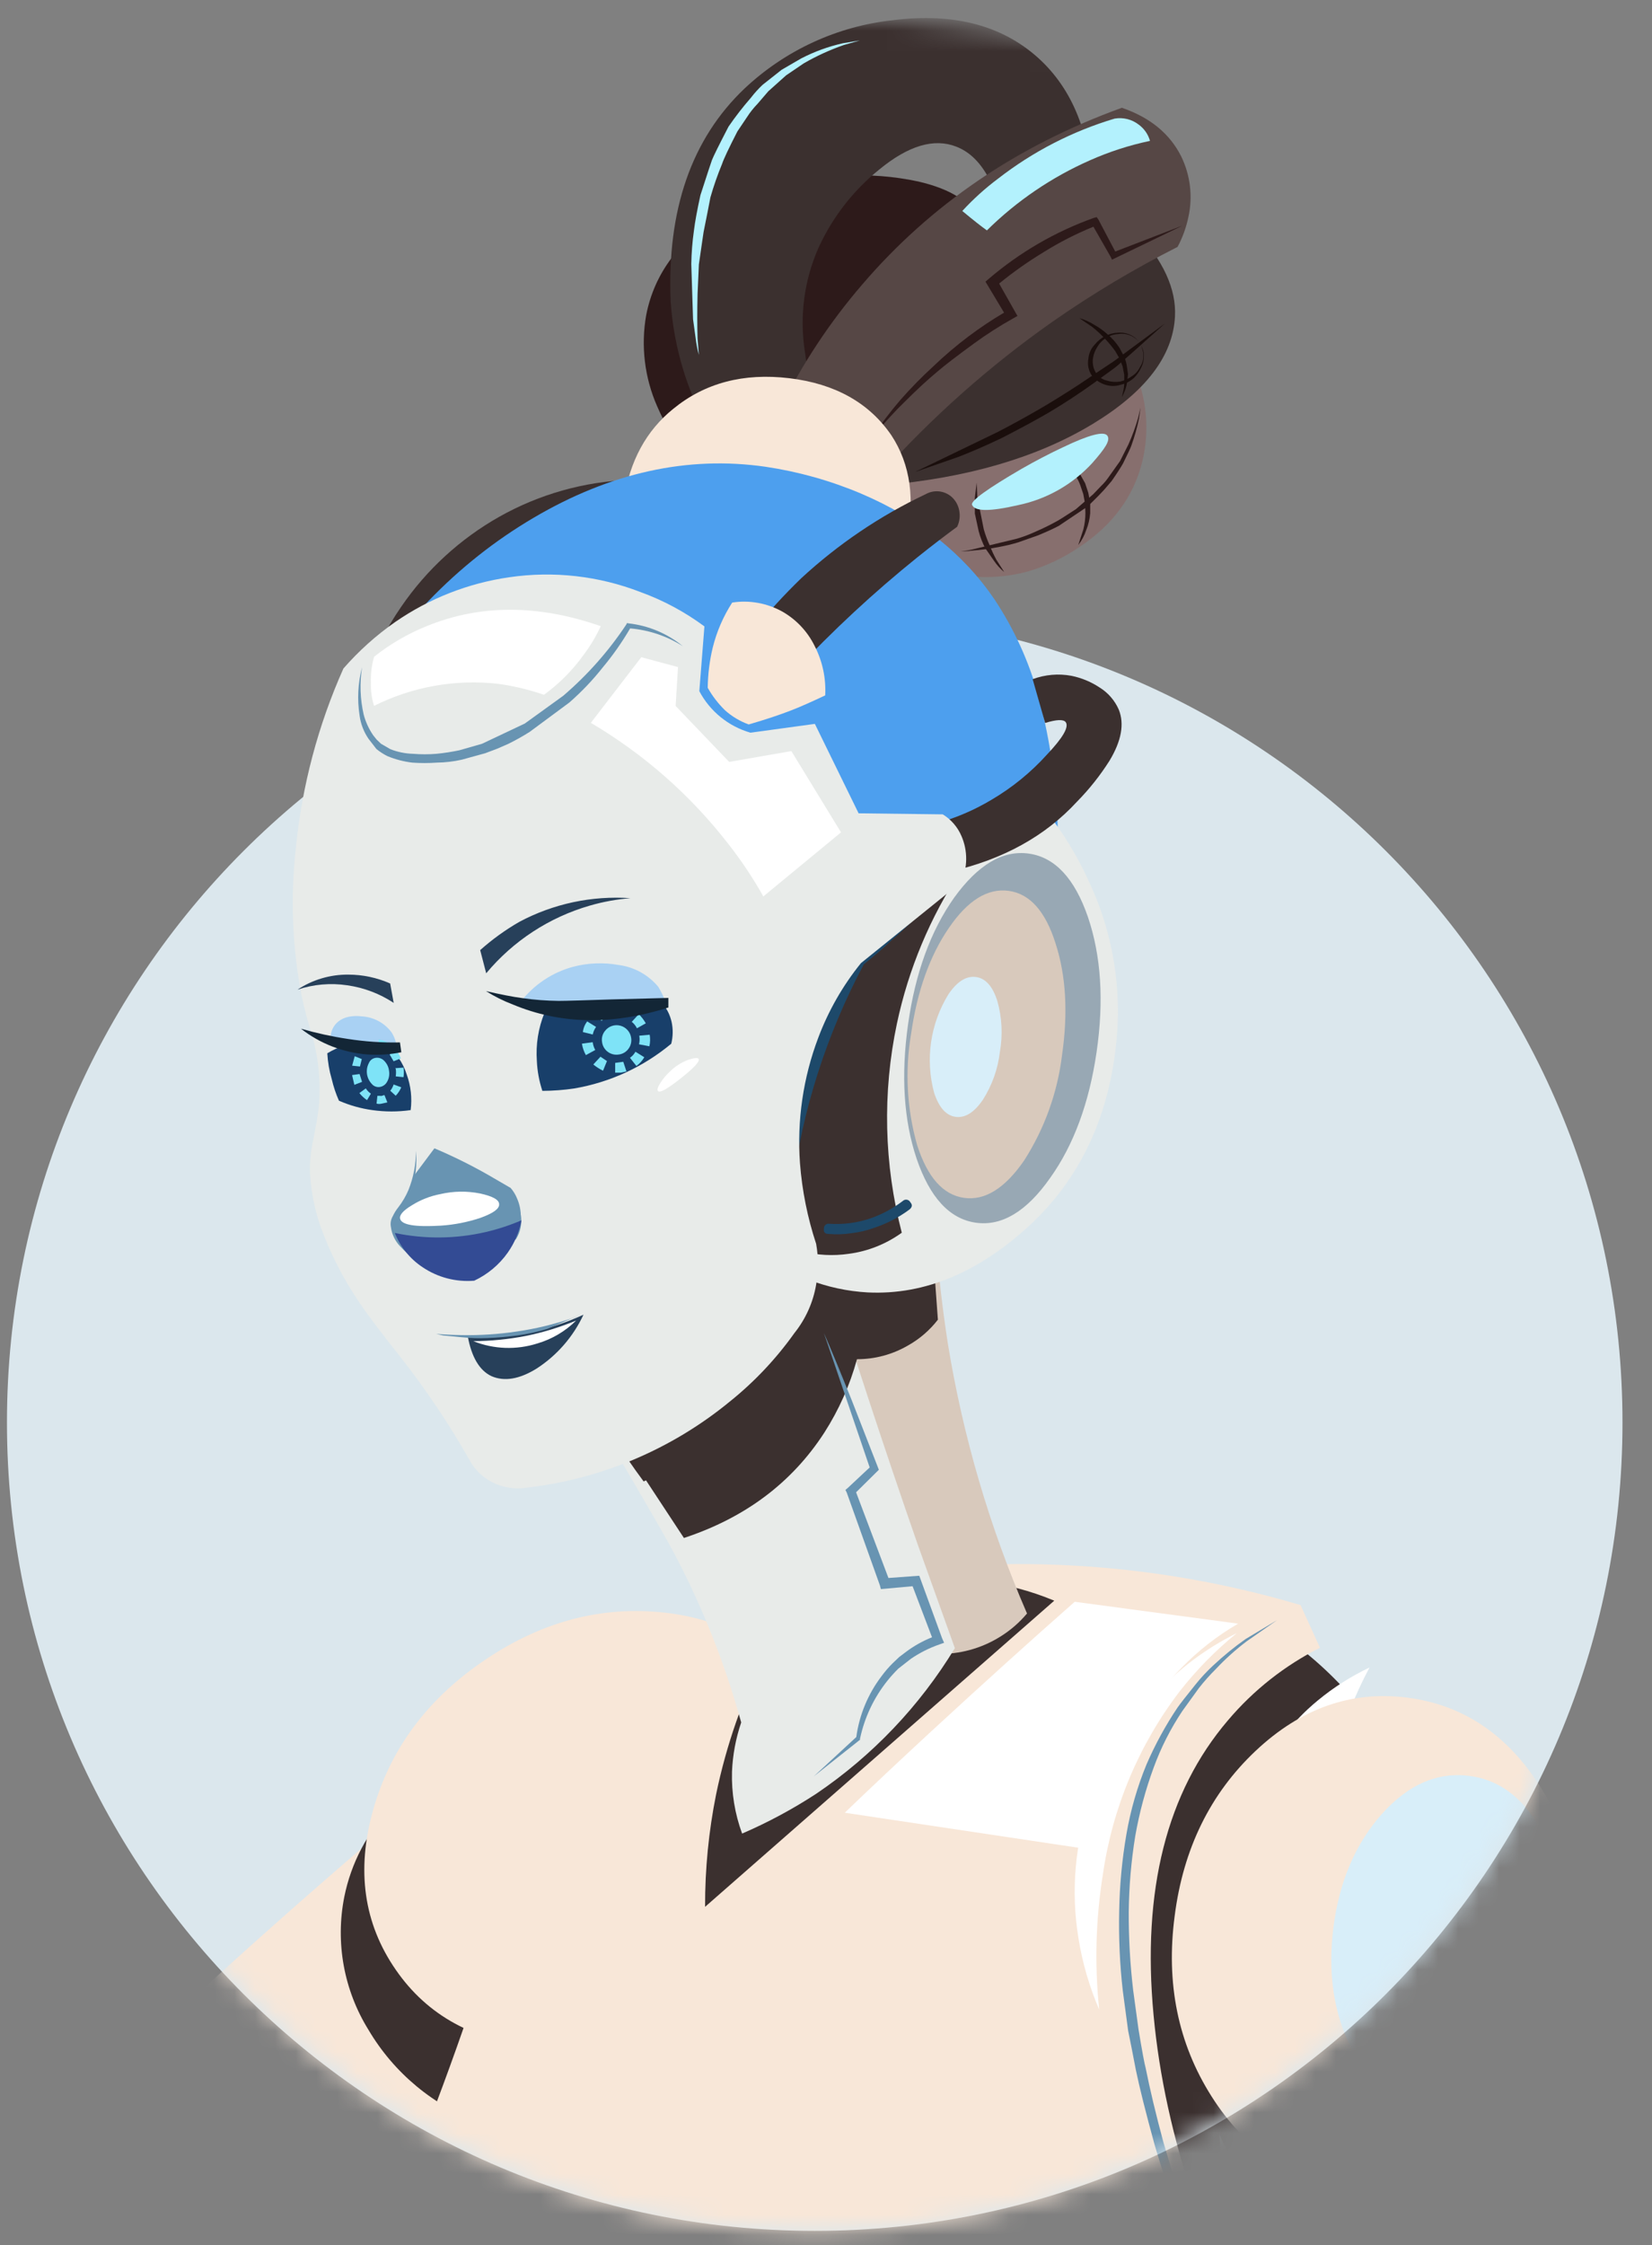 <svg width="81" height="110" viewBox="0 0 81 110" fill="none" xmlns="http://www.w3.org/2000/svg">
<rect x="0" y="0" width="81" height="110" fill="#808080" stroke="none"/>
<path d="M39.947 30.094C18.073 30.094 0.341 47.827 0.341 69.7C0.341 91.574 18.073 109.306 39.947 109.306C61.821 109.306 79.553 91.574 79.553 69.7C79.553 47.827 61.821 30.094 39.947 30.094Z" fill="#DBE7ED"/>
<mask id="mask0_1_6309" style="mask-type:alpha" maskUnits="userSpaceOnUse" x="0" y="0" width="81" height="110">
<path d="M39.947 0.881C-0.474 1.792 0.341 46.546 0.341 68.875C0.341 91.205 18.073 109.306 39.947 109.306C61.821 109.306 79.553 91.205 79.553 68.875C79.553 46.546 88.652 1.245 39.947 0.881Z" fill="white"/>
</mask>
<g mask="url(#mask0_1_6309)">
<path d="M27.767 99.935C26.286 101.627 24.867 103.183 23.509 104.603C16.277 112.17 8.217 118.901 -0.518 124.669C-1.828 123.71 -3.02 122.597 -4.066 121.356C-5.705 119.466 -6.994 117.3 -7.874 114.958C-4.185 111.053 -0.39 107.227 3.509 103.483C8.544 98.646 13.728 93.962 19.059 89.43L27.767 99.935Z" fill="url(#paint0_linear_1_6309)"/>
<path d="M23.597 85.771L29.627 97.555L23.597 104.035C21.278 103.199 19.323 101.581 18.069 99.459C16.86 97.514 16.435 95.183 16.882 92.937C17.215 91.283 18.016 89.76 19.189 88.548C20.399 87.263 21.916 86.308 23.597 85.771Z" fill="#3B302F"/>
<path d="M39.224 82.769C40.802 85.037 41.178 87.641 40.35 90.579C39.523 93.518 37.736 95.937 34.99 97.837C32.256 99.741 29.363 100.558 26.311 100.287C23.258 100.016 20.957 98.759 19.408 96.517C17.834 94.247 17.463 91.636 18.294 88.685C19.125 85.733 20.903 83.317 23.626 81.436C26.376 79.532 29.268 78.716 32.302 78.986C35.336 79.257 37.643 80.518 39.224 82.769Z" fill="url(#paint1_linear_1_6309)"/>
<path d="M38.354 85.984C40.239 86.407 41.472 87.351 42.054 88.815C42.636 90.279 42.385 91.808 41.299 93.404C40.227 95.018 38.631 96.249 36.514 97.097C34.396 97.946 32.392 98.144 30.503 97.691C28.599 97.251 27.361 96.314 26.79 94.879C26.219 93.445 26.475 91.909 27.558 90.272C28.631 88.655 30.217 87.43 32.318 86.597C34.419 85.763 36.431 85.559 38.354 85.984Z" fill="#3B302F"/>
<path d="M63.098 80.272C64.422 81.216 65.615 82.333 66.646 83.591C71.897 90.11 72.31 100.181 67.883 113.806C65.479 121.205 62.245 128.308 58.242 134.98C56.221 136.463 53.87 137.435 51.391 137.814C49.061 138.176 46.68 138.035 44.409 137.398C43.005 130.94 42.494 124.319 42.889 117.722C43.606 105.944 47.253 96.19 53.828 88.459C56.52 85.31 59.64 82.553 63.098 80.272Z" fill="#3B302F"/>
<path d="M18.742 129.845C18.337 131.339 18.135 132.88 18.142 134.427C18.102 136.828 18.764 139.189 20.046 141.219C20.576 142.002 21.195 142.72 21.893 143.358C22.243 142.435 22.794 141.601 23.505 140.918C24.718 139.754 26.376 139.158 28.481 139.131C29.718 139.143 30.949 139.292 32.153 139.575C34.06 140.075 35.823 141.015 37.3 142.32C39.555 142.665 41.841 142.765 44.117 142.619C47.503 142.419 50.833 141.669 53.977 140.397C54.375 134.681 55.965 129.111 58.645 124.047C59.87 121.761 61.328 119.609 62.996 117.624C59.26 111.014 57.115 104.714 56.56 98.722C55.989 92.617 57.206 87.805 60.21 84.289C61.459 82.814 62.993 81.605 64.72 80.735L63.768 78.644C59.643 77.418 55.375 76.747 51.073 76.647C44.422 76.476 38.443 77.843 33.137 80.748C31.215 81.759 29.407 82.972 27.742 84.365L22.724 99.376C20.998 104.331 19.02 109.195 16.8 113.949C14.739 118.404 15.61 121.544 19.411 123.368L18.742 129.845Z" fill="url(#paint2_linear_1_6309)"/>
<path d="M48.065 77.476C49.313 77.623 50.533 77.944 51.692 78.428L34.571 93.429C34.566 91.575 34.748 89.725 35.114 87.907C35.613 85.503 36.426 83.175 37.532 80.982C38.67 80.043 39.931 79.264 41.28 78.666C43.395 77.669 45.737 77.258 48.065 77.476Z" fill="#3B302F"/>
<path d="M62.609 79.386L61.127 80.418C60.587 80.826 60.083 81.28 59.62 81.772C59.322 82.067 59.044 82.38 58.785 82.709C58.613 82.95 58.344 83.323 57.976 83.829C57.397 84.694 56.924 85.625 56.567 86.603C56.165 87.695 55.862 88.82 55.662 89.967C55.463 91.191 55.358 92.429 55.344 93.67C55.338 94.955 55.411 96.24 55.561 97.516L55.821 99.421C55.995 100.477 56.112 101.109 56.173 101.325C56.385 102.383 56.674 103.595 57.043 104.961C57.563 106.722 57.911 107.841 58.087 108.319C58.356 109.176 58.721 110.16 59.144 111.277C59.852 113.136 60.456 114.588 60.955 115.631C61.23 116.266 61.472 116.773 61.679 117.154L60.845 115.672C60.119 114.235 59.463 112.805 58.877 111.382C58 109.331 57.244 107.231 56.614 105.092C56.178 103.507 55.87 102.281 55.691 101.413C55.532 100.573 55.405 99.941 55.316 99.509L55.053 97.548C54.906 96.255 54.847 94.953 54.875 93.651C54.896 92.384 55.015 91.12 55.23 89.871C55.432 88.697 55.763 87.548 56.217 86.447C56.64 85.473 57.149 84.539 57.741 83.658C57.874 83.469 58.161 83.102 58.601 82.556C58.87 82.217 59.165 81.899 59.483 81.604C59.982 81.137 60.512 80.704 61.07 80.31L62.609 79.386Z" fill="#6894B2"/>
<path d="M52.695 78.482L60.708 79.554C59.678 80.152 58.735 80.889 57.906 81.744C55.579 84.109 54.222 87.087 53.835 90.677L41.42 88.818C42.651 87.633 44.082 86.288 45.711 84.784C48.199 82.491 50.527 80.39 52.695 78.482Z" fill="white"/>
<path d="M60.645 80.018C59.604 80.86 58.663 81.819 57.839 82.874C55.839 85.493 54.543 88.58 54.076 91.842C53.725 94.031 53.664 96.257 53.895 98.462C53.412 97.345 53.071 96.173 52.879 94.971C52.109 90.299 53.765 85.555 57.274 82.376C58.269 81.421 59.407 80.625 60.645 80.018Z" fill="white"/>
<path d="M64.612 83.318C65.388 82.676 66.241 82.134 67.15 81.703C65.662 84.48 64.866 87.577 64.831 90.728C64.654 90.949 64.439 91.137 64.196 91.284C63.781 91.554 63.308 91.724 62.816 91.779C62.113 91.884 61.396 91.74 60.788 91.373C60.778 89.969 61.061 88.579 61.619 87.291C62.286 85.747 63.312 84.385 64.612 83.318Z" fill="white"/>
<path d="M73.256 101.918C73.679 103.809 74.088 105.878 74.481 108.125C76.24 118.442 76.855 128.921 76.316 139.372C74.769 139.851 73.171 140.144 71.555 140.245C69.057 140.431 66.545 140.18 64.133 139.502C63.246 134.57 62.427 129.238 61.676 123.504C60.805 116.734 60.131 109.784 59.655 102.654L73.256 101.918Z" fill="url(#paint3_linear_1_6309)"/>
<path d="M59.766 96.974L72.85 99.129L74.437 107.814C72.19 109.29 69.486 109.907 66.82 109.554C64.225 109.209 62.203 108.105 60.756 106.243C59.533 104.638 58.982 102.65 59.103 100.281C59.159 99.151 59.382 98.037 59.766 96.974Z" fill="#3B302F"/>
<path d="M68.998 83.178C71.735 83.528 73.917 84.994 75.545 87.577C77.171 90.16 77.781 93.1 77.373 96.396C76.949 99.703 75.621 102.403 73.386 104.495C71.153 106.587 68.672 107.459 65.945 107.11C63.222 106.763 61.041 105.297 59.401 102.712C57.761 100.126 57.159 97.18 57.596 93.873C58.018 90.579 59.34 87.886 61.559 85.793C63.778 83.701 66.258 82.829 68.998 83.178Z" fill="url(#paint4_linear_1_6309)"/>
<path d="M67.753 88.881C69.048 87.438 70.474 86.815 72.028 87.012C73.584 87.209 74.798 88.169 75.672 89.894C76.556 91.633 76.856 93.626 76.573 95.873C76.289 98.119 75.498 99.973 74.199 101.433C72.904 102.875 71.488 103.5 69.95 103.305C68.412 103.11 67.189 102.146 66.281 100.411C65.393 98.667 65.092 96.674 65.38 94.432C65.667 92.189 66.459 90.339 67.753 88.881Z" fill="url(#paint5_linear_1_6309)"/>
<path d="M67.039 91.912C67.674 91.178 68.364 90.861 69.109 90.96C69.861 91.058 70.448 91.538 70.87 92.407C71.687 94.322 71.406 96.528 70.133 98.177C69.499 98.909 68.809 99.226 68.065 99.128C67.32 99.031 66.734 98.549 66.306 97.681C65.453 95.772 65.737 93.546 67.042 91.912H67.039Z" fill="url(#paint6_linear_1_6309)"/>
<path d="M72.819 117.719L72.86 117.931C73.188 120.299 73.399 122.043 73.494 123.165C73.706 125.109 73.852 126.859 73.932 128.414L74.085 131.051C74.114 131.641 74.133 132.518 74.142 133.682V138.943L73.824 133.694C73.805 132.841 73.764 131.965 73.697 131.06L73.479 128.449C73.335 126.566 73.172 124.822 72.99 123.219L72.403 118.22L69.832 118.512L68.211 107.681L70.235 118.011L72.819 117.719Z" fill="#6894B2"/>
<path d="M45.935 61.176C46.029 62.541 46.205 64.075 46.466 65.778C47.206 70.349 48.513 74.809 50.356 79.056C49.979 79.505 49.532 79.891 49.033 80.198C48.111 80.772 47.041 81.063 45.955 81.036C45.001 77.926 43.534 73.234 41.556 66.959L39.897 61.83L45.935 61.176Z" fill="url(#paint7_linear_1_6309)"/>
<path d="M30.636 60.678C28.831 61.405 27.233 62.563 25.98 64.052C30.028 70.822 32.392 74.852 33.074 76.143C34.456 78.768 35.551 81.534 36.342 84.394C36.077 85.173 35.925 85.987 35.891 86.809C35.862 87.841 36.03 88.87 36.387 89.84C37.65 89.295 38.864 88.643 40.017 87.891C42.771 86.029 45.091 83.595 46.818 80.754L44.99 75.657C43.378 71.024 41.811 66.264 40.29 61.377C38.896 61.757 37.386 61.567 35.761 60.805C34.149 60.033 32.284 59.987 30.636 60.678Z" fill="url(#paint8_linear_1_6309)"/>
<path d="M36.891 60.627C37.655 60.1 38.539 59.773 39.462 59.675C41.226 59.422 43.302 59.72 45.688 60.57L45.986 64.661C45.585 65.18 45.083 65.611 44.511 65.93C43.754 66.368 42.894 66.599 42.019 66.597C41.671 67.871 41.13 69.084 40.417 70.196C38.828 72.648 36.533 74.368 33.534 75.356L26.2 64.213L27.443 64.042C31.779 64.943 34.212 64.838 34.743 63.725C35.517 62.123 36.233 61.091 36.891 60.627Z" fill="#3B302F"/>
<path d="M40.398 65.315C40.716 66.038 41.169 67.134 41.76 68.603L43.092 72.014L41.975 73.118L43.562 77.317L45.073 77.206L46.193 80.272L46.291 80.491L46.069 80.57C45.57 80.742 45.096 80.98 44.66 81.278L44.044 81.76C43.857 81.945 43.679 82.141 43.514 82.347C42.847 83.18 42.384 84.158 42.166 85.203V85.251L42.121 85.279L39.9 87.037L41.985 85.111C42.133 84.025 42.561 82.997 43.225 82.125C43.391 81.9 43.573 81.687 43.772 81.49L44.089 81.189L44.428 80.932C44.819 80.641 45.246 80.402 45.698 80.221L44.746 77.72L43.191 77.86L43.143 77.679L41.518 73.134L41.452 73.001L41.556 72.915L42.642 71.9L40.398 65.315Z" fill="#6894B2"/>
<path d="M25.495 61.669C23.61 57.31 26.795 56.213 35.05 58.377L40.918 62.674C40.495 63.82 39.95 64.916 39.294 65.946C37.409 68.859 34.722 71.165 31.557 72.585C29.403 69.678 27.382 66.039 25.495 61.669Z" fill="#3B302F"/>
<path d="M32.22 19.905C31.604 18.503 31.417 16.951 31.683 15.443C32.089 13.355 33.372 11.671 35.53 10.391C37.3 9.326 39.306 8.715 41.369 8.614C42.595 8.541 43.824 8.635 45.025 8.893C46.639 9.267 47.626 9.902 47.986 10.797C48.47 12.079 47.779 13.739 45.913 15.776C44.185 17.647 42.145 19.203 39.884 20.375C37.937 21.37 35.838 22.036 33.673 22.346C33.086 21.598 32.597 20.778 32.22 19.905Z" fill="#2D1A1A"/>
<path d="M52.904 26.817C52.133 27.341 51.283 27.741 50.388 28.004C48.959 28.388 47.451 28.365 46.034 27.937C44.581 27.515 43.266 26.713 42.226 25.614L42.181 21.489L55.558 17.982C56.23 19.439 56.387 21.082 56.002 22.641C55.575 24.346 54.542 25.738 52.904 26.817Z" fill="#876F6E"/>
<path d="M43.334 23.773L41.581 20.917L55.681 11.302C57.036 12.761 57.679 14.161 57.611 15.5C57.516 17.44 56.173 19.196 53.584 20.768C50.865 22.414 47.449 23.416 43.334 23.773Z" fill="#3B302F"/>
<path d="M49.23 11.162C49.141 10.492 48.965 9.837 48.706 9.214C48.264 8.156 47.656 7.479 46.882 7.183C45.794 6.759 44.537 7.134 43.111 8.306C41.835 9.334 40.816 10.646 40.135 12.136C39.429 13.729 39.195 15.492 39.462 17.214C39.583 18.228 39.851 19.219 40.258 20.156L34.425 20.432C33.541 18.666 33.016 16.741 32.883 14.77C32.699 10.289 33.903 6.815 36.494 4.349C38.495 2.461 41.059 1.281 43.794 0.988C46.84 0.607 49.263 1.272 51.061 2.984C52.718 4.577 53.55 6.851 53.558 9.807L49.23 11.162Z" fill="#3B302F"/>
<path d="M38.265 20C39.342 17.817 40.691 15.779 42.28 13.936C45.631 10.024 49.873 7.139 55.006 5.281C56.385 5.753 57.354 6.546 57.913 7.658C58.366 8.582 58.491 9.634 58.268 10.638C58.162 11.148 57.983 11.639 57.738 12.098C55.605 13.177 53.551 14.405 51.591 15.773C48.518 17.933 45.698 20.434 43.188 23.228L38.265 20Z" fill="#564745"/>
<path d="M45.761 17.95C46.313 17.421 46.896 16.926 47.507 16.468C48.059 16.053 48.635 15.67 49.23 15.319L48.319 13.799L48.487 13.656C50.001 12.363 51.738 11.355 53.612 10.683L53.771 10.638L53.86 10.765L54.682 12.324L57.982 11.054L54.523 12.723L54.46 12.59L53.612 11.108C52.766 11.452 51.95 11.868 51.175 12.352C50.411 12.814 49.68 13.329 48.989 13.894L49.887 15.481L49.668 15.605C49.01 15.973 48.374 16.38 47.764 16.824C46.896 17.458 46.3 17.915 45.977 18.195C45.501 18.588 44.942 19.102 44.308 19.737C43.963 20.065 43.452 20.619 42.775 21.4C43.197 20.771 43.656 20.168 44.149 19.594C44.656 19.017 45.194 18.468 45.761 17.95Z" fill="#2D1A1A"/>
<path d="M30.588 24.491C30.878 22.587 31.685 21.101 33.01 20.032C34.561 18.763 36.458 18.262 38.7 18.531C40.943 18.8 42.611 19.732 43.705 21.327C44.651 22.766 44.888 24.517 44.419 26.582L30.588 24.491Z" fill="url(#paint9_linear_1_6309)"/>
<path d="M24.476 25.322C26.435 24.218 28.63 23.598 30.877 23.513L18.862 33.596L17.872 33.215C18.323 31.98 18.929 30.807 19.675 29.724C20.919 27.91 22.561 26.404 24.476 25.322Z" fill="#3B302F"/>
<path d="M16.892 34.992C19.297 30.801 22.384 27.595 26.152 25.376C29.92 23.157 33.712 22.321 37.529 22.869C39.141 23.108 40.716 23.549 42.216 24.183C45.055 25.393 47.239 27.124 48.766 29.375C49.721 30.815 50.443 32.397 50.906 34.062C51.219 35.226 51.458 36.409 51.619 37.604C51.884 39.463 51.935 41.346 51.772 43.218C48.203 43.943 44.554 44.202 40.918 43.989C32.313 43.481 24.305 40.482 16.892 34.992Z" fill="#4D9FEE"/>
<path d="M51.188 39.612C52.08 40.718 52.827 41.934 53.41 43.23C54.462 45.481 54.935 47.96 54.787 50.441C54.524 54.346 53.139 57.501 50.629 59.904C48.061 62.32 45.368 63.46 42.55 63.325C41.545 63.27 40.557 63.056 39.62 62.69C38.978 61.349 38.517 59.927 38.249 58.463C37.74 55.959 37.839 53.368 38.538 50.91C39.596 47.216 41.554 44.344 44.413 42.294C46.413 40.851 48.742 39.929 51.188 39.612Z" fill="url(#paint10_linear_1_6309)"/>
<path d="M46.779 43.989C47.954 42.362 49.179 41.64 50.455 41.825C51.73 42.008 52.693 43.044 53.343 44.931C53.99 46.836 54.132 49.039 53.768 51.542C53.404 54.044 52.643 56.104 51.486 57.721C50.331 59.364 49.114 60.093 47.836 59.907C46.559 59.721 45.595 58.678 44.945 56.778C44.311 54.893 44.17 52.697 44.523 50.19C44.877 47.683 45.629 45.616 46.779 43.989Z" fill="#98A8B4"/>
<path d="M46.513 45.483C47.44 44.119 48.422 43.508 49.458 43.649C50.495 43.791 51.261 44.65 51.756 46.226C52.268 47.8 52.373 49.625 52.073 51.7C51.849 53.538 51.214 55.302 50.214 56.861C49.274 58.225 48.292 58.836 47.269 58.692C46.244 58.548 45.479 57.689 44.971 56.115C44.463 54.334 44.362 52.462 44.675 50.637C44.972 48.562 45.584 46.844 46.513 45.483Z" fill="url(#paint11_linear_1_6309)"/>
<path d="M50.632 33.278C51.24 33.051 51.898 32.994 52.537 33.113C53.024 33.213 53.488 33.404 53.904 33.678C54.326 33.936 54.658 34.317 54.856 34.77C55.138 35.468 54.986 36.303 54.4 37.274C53.943 37.995 53.411 38.665 52.813 39.273C51.257 40.965 49.189 42.108 46.608 42.7L45.974 40.324C46.901 40.064 47.789 39.682 48.614 39.187C49.631 38.59 50.55 37.841 51.34 36.966C52.121 36.141 52.425 35.612 52.251 35.379C52.137 35.239 51.803 35.252 51.245 35.423L50.632 33.278Z" fill="#3B302F"/>
<path d="M43.14 42.304C43.931 41.9 44.808 41.499 45.77 41.101L46.482 40.819L47.116 42.656C45.61 44.935 44.545 47.477 43.978 50.149C43.261 53.538 43.342 57.047 44.216 60.399C43.446 60.955 42.551 61.311 41.61 61.434C40.853 61.543 40.083 61.504 39.341 61.319C38.171 58.355 37.735 55.152 38.072 51.983C38.193 50.465 38.468 48.964 38.894 47.502C39.441 45.756 40.474 44.2 41.87 43.018C42.268 42.737 42.693 42.498 43.14 42.304Z" fill="#3B302F"/>
<path d="M42.41 45.407C43.441 44.683 44.614 44.187 45.853 43.954C45.198 44.699 44.492 45.399 43.743 46.048C43.339 46.432 42.879 46.832 42.356 47.245C40.537 50.657 39.346 54.369 38.84 58.203C38.133 55.683 38.194 53.01 39.017 50.526C39.295 49.693 39.641 48.884 40.052 48.108C40.64 47.053 41.444 46.133 42.41 45.407Z" fill="#1D496A"/>
<path d="M19.377 30.476C21.047 29.322 22.964 28.571 24.974 28.283C27.142 27.967 29.355 28.216 31.398 29.007C32.521 29.413 33.579 29.981 34.539 30.692L34.289 33.865C34.813 34.856 35.719 35.59 36.796 35.9L39.954 35.468L42.099 39.85L46.224 39.901C46.636 40.153 46.958 40.527 47.145 40.971C47.457 41.693 47.449 42.514 47.122 43.23L42.213 47.191C41.327 48.286 40.622 49.516 40.125 50.834C39.38 52.796 39.073 54.897 39.224 56.991C39.327 58.336 39.594 59.664 40.017 60.945C40.134 61.604 40.134 62.279 40.017 62.938C39.871 63.807 39.505 64.624 38.954 65.312C38.057 66.574 36.989 67.706 35.78 68.675C32.926 71.016 29.455 72.482 25.787 72.896C25.238 72.978 24.677 72.89 24.178 72.646C23.684 72.408 23.278 72.019 23.02 71.535C22.035 69.797 20.922 68.135 19.691 66.562C18.671 65.278 17.984 64.369 17.631 63.836C16.841 62.678 16.199 61.425 15.721 60.107C15.427 59.266 15.253 58.388 15.203 57.498C15.185 56.947 15.236 56.396 15.356 55.858C15.504 55.102 15.596 54.566 15.632 54.249C15.736 53.075 15.628 51.893 15.314 50.758C15.101 50.103 14.924 49.436 14.784 48.762C14.327 46.384 14.234 43.951 14.508 41.545C14.807 38.509 15.594 35.541 16.838 32.755C17.588 31.895 18.441 31.13 19.377 30.476Z" fill="url(#paint12_linear_1_6309)"/>
<path d="M49.026 51.539C48.929 52.372 48.645 53.172 48.195 53.881C47.764 54.515 47.316 54.785 46.853 54.722C46.389 54.658 46.041 54.268 45.802 53.547C45.359 51.907 45.614 50.157 46.507 48.711C46.93 48.089 47.377 47.809 47.849 47.87C48.321 47.931 48.671 48.323 48.9 49.044C49.13 49.855 49.173 50.708 49.026 51.539Z" fill="url(#paint13_linear_1_6309)"/>
<path d="M19.818 58.837C20.033 58.434 20.204 58.009 20.325 57.568L21.3 56.264C22.206 56.647 23.089 57.084 23.944 57.571L25.038 58.206C25.172 58.361 25.279 58.537 25.355 58.726C25.612 59.316 25.593 59.99 25.301 60.564C24.715 60.681 24.156 60.908 23.655 61.234C23.431 61.389 23.219 61.559 23.02 61.745C22.86 61.884 22.674 61.992 22.474 62.062C22.08 62.163 21.566 62.062 20.925 61.745C20.519 61.558 20.145 61.307 19.818 61.002C19.399 60.589 19.215 60.199 19.259 59.834C19.281 59.709 19.328 59.59 19.399 59.485C19.589 59.197 19.729 58.981 19.818 58.837Z" fill="#6894B2"/>
<path d="M20.157 58.381C20.045 58.703 19.889 59.008 19.694 59.288C19.482 59.516 19.368 59.818 19.377 60.129C19.444 60.431 19.587 60.711 19.792 60.942C20.017 61.168 20.273 61.362 20.551 61.519C20.825 61.689 21.119 61.822 21.427 61.916C21.723 62.019 22.031 62.08 22.344 62.097C22.769 61.766 23.225 61.476 23.705 61.23L25.219 60.627C25.514 60.201 25.59 59.659 25.422 59.168C25.534 59.412 25.579 59.681 25.552 59.948C25.532 60.219 25.447 60.48 25.301 60.71L25.282 60.735H25.261L23.801 61.402C23.321 61.687 22.871 61.983 22.442 62.29L22.423 62.319H22.376C22.025 62.314 21.678 62.258 21.344 62.154C21.025 62.038 20.716 61.899 20.418 61.738C20.126 61.551 19.859 61.327 19.624 61.072C19.374 60.812 19.213 60.478 19.167 60.12C19.131 59.938 19.164 59.749 19.259 59.59C19.331 59.434 19.422 59.288 19.529 59.155C19.729 58.897 19.896 58.614 20.024 58.314C20.272 57.701 20.398 57.046 20.395 56.385C20.456 57.059 20.375 57.739 20.157 58.381Z" fill="#6894B2"/>
<path d="M25.571 59.79C25.46 60.36 25.23 60.901 24.895 61.376C24.475 61.969 23.909 62.442 23.251 62.751C22.354 62.825 21.457 62.59 20.712 62.084C20.101 61.678 19.628 61.094 19.358 60.412C20.824 60.719 22.34 60.705 23.8 60.37C24.406 60.23 24.999 60.035 25.571 59.79Z" fill="#334B94"/>
<path d="M24.473 59.006C24.489 59.225 24.181 59.447 23.556 59.672C22.927 59.882 22.273 60.01 21.611 60.053C20.341 60.129 19.688 60.015 19.618 59.714C19.576 59.529 19.772 59.307 20.208 59.047C20.631 58.784 21.099 58.601 21.588 58.508C22.227 58.359 22.89 58.348 23.534 58.476C24.162 58.612 24.476 58.787 24.473 59.006Z" fill="white"/>
<path d="M28.608 64.417C28.106 65.494 27.311 66.408 26.314 67.054C25.467 67.579 24.727 67.703 24.092 67.425C23.508 67.146 23.122 66.494 22.934 65.47C23.853 65.519 24.775 65.472 25.685 65.331C26.694 65.152 27.677 64.845 28.608 64.417Z" fill="#27405A"/>
<path d="M26.695 49.635C27.597 49.36 28.526 49.178 29.466 49.092C30.479 49.003 31.5 49.038 32.506 49.197C32.715 49.453 32.86 49.755 32.931 50.079C33.006 50.429 33 50.792 32.912 51.139C31.546 52.277 29.904 53.034 28.151 53.332C27.636 53.408 27.115 53.447 26.593 53.449C26.436 52.975 26.345 52.482 26.323 51.983C26.266 51.182 26.392 50.378 26.695 49.635Z" fill="url(#paint14_linear_1_6309)"/>
<path d="M17.663 51.062C18.076 51.016 18.495 51.047 18.897 51.154C19.393 51.535 19.759 52.059 19.945 52.656C20.146 53.211 20.211 53.806 20.135 54.392C19.512 54.48 18.88 54.48 18.257 54.392C17.692 54.314 17.141 54.159 16.619 53.931C16.468 53.592 16.351 53.239 16.267 52.878C16.145 52.464 16.072 52.038 16.048 51.608C16.54 51.311 17.091 51.125 17.663 51.062Z" fill="url(#paint15_linear_1_6309)"/>
<path d="M17.796 49.803C18.35 49.85 18.858 50.13 19.192 50.574C19.358 50.821 19.447 51.111 19.446 51.408L16.228 51.047C16.169 50.746 16.247 50.434 16.441 50.196C16.726 49.86 17.178 49.728 17.796 49.803Z" fill="#A9D1F3"/>
<path d="M17.752 32.694C17.631 33.464 17.658 34.248 17.831 35.008C17.927 35.372 18.085 35.716 18.298 36.026L18.466 36.236L18.682 36.442L19.142 36.709C19.496 36.848 19.872 36.924 20.253 36.934C20.635 36.966 21.019 36.966 21.401 36.934C21.78 36.897 22.156 36.839 22.528 36.76L23.636 36.442L25.73 35.452L27.612 34.094C28.8 33.079 29.841 31.904 30.706 30.603L30.744 30.527L30.817 30.543C31.793 30.651 32.718 31.039 33.48 31.66C32.701 31.166 31.815 30.867 30.896 30.79C30.504 31.461 30.058 32.098 29.56 32.694C29.067 33.319 28.516 33.897 27.916 34.421L25.974 35.858C25.636 36.072 25.286 36.268 24.927 36.445L24.372 36.687L23.791 36.906L22.639 37.223C22.237 37.313 21.826 37.361 21.413 37.366C21.015 37.394 20.614 37.394 20.215 37.366C19.796 37.316 19.385 37.209 18.996 37.048C18.804 36.952 18.622 36.835 18.456 36.699L18.069 36.198C17.835 35.858 17.685 35.467 17.631 35.059C17.508 34.27 17.549 33.466 17.752 32.694Z" fill="#6894B2"/>
<path d="M23.413 58.479C23.625 58.498 23.731 58.546 23.731 58.622C23.731 58.746 23.531 58.876 23.08 59.015C22.904 59.055 22.723 59.064 22.544 59.041C22.369 59.019 22.268 58.977 22.245 58.917C22.223 58.857 22.401 58.692 22.759 58.565C22.969 58.49 23.192 58.461 23.413 58.479Z" fill="white"/>
<path d="M22.639 65.416C23.543 65.432 24.446 65.373 25.339 65.239C26.244 65.109 27.134 64.896 27.999 64.604L28.576 64.363L26.825 65.115C26.347 65.256 25.859 65.362 25.365 65.432C24.857 65.499 24.368 65.543 23.902 65.559C23.479 65.576 23.054 65.564 22.633 65.521L21.728 65.432L21.389 65.359C21.719 65.385 22.138 65.407 22.639 65.416Z" fill="#6894B2"/>
<path d="M28.25 64.702C27.718 65.23 27.064 65.616 26.346 65.826C25.318 66.152 24.208 66.112 23.207 65.712C24.07 65.707 24.93 65.621 25.777 65.458C26.624 65.286 27.451 65.033 28.25 64.702Z" fill="white"/>
<path d="M31.855 50.698C31.888 50.886 31.882 51.079 31.839 51.266L31.331 51.167C31.365 51.036 31.37 50.9 31.347 50.767V50.745L31.858 50.698M31.664 50.139L31.23 50.383C31.17 50.26 31.083 50.151 30.976 50.066L31.322 49.692C31.456 49.825 31.571 49.975 31.664 50.139ZM30.167 52.078L30.56 52.024L30.716 52.497L30.442 52.557H30.163V52.078M29.093 52.154L29.443 51.776L29.76 51.989L29.567 52.462C29.392 52.376 29.227 52.27 29.078 52.145M30.89 51.828C31 51.751 31.092 51.65 31.157 51.532L31.591 51.802C31.494 51.97 31.362 52.116 31.204 52.23L30.887 51.828M30.617 49.844C30.494 49.801 30.364 49.78 30.233 49.78V49.263C30.431 49.255 30.628 49.292 30.811 49.371L30.617 49.844ZM29.227 50.317C29.145 50.427 29.09 50.554 29.065 50.688L28.58 50.568C28.601 50.377 28.674 50.197 28.792 50.047L29.227 50.317ZM29.49 50.022L29.173 49.619C29.316 49.487 29.488 49.391 29.675 49.339L29.836 49.831C29.707 49.869 29.587 49.934 29.484 50.022M28.726 51.697C28.629 51.523 28.563 51.333 28.532 51.136L29.062 51.066C29.078 51.199 29.12 51.329 29.186 51.447L28.726 51.697Z" fill="#7EE3F7"/>
<path d="M30.322 47.28C31.086 47.376 31.785 47.759 32.277 48.352C32.417 48.584 32.536 48.827 32.632 49.079C31.213 49.6 29.694 49.791 28.189 49.638C27.288 49.568 26.4 49.373 25.552 49.057C26.195 48.236 27.086 47.645 28.091 47.372C28.819 47.179 29.581 47.148 30.322 47.28Z" fill="#A9D1F3"/>
<path d="M23.829 48.562C24.555 48.727 25.149 48.844 25.613 48.905C26.201 48.989 26.795 49.035 27.39 49.041C27.767 49.041 28.631 49.013 29.989 48.968L32.772 48.895V49.365C30.021 50.239 27.483 50.191 25.156 49.222C24.692 49.046 24.248 48.825 23.829 48.562Z" fill="#132636"/>
<path d="M33.724 51.935C34.039 51.829 34.217 51.814 34.257 51.888C34.321 52.006 34.026 52.324 33.374 52.84C32.723 53.356 32.353 53.562 32.264 53.459C32.207 53.405 32.245 53.275 32.375 53.068C32.509 52.855 32.671 52.661 32.858 52.491C33.106 52.249 33.401 52.06 33.724 51.935Z" fill="white"/>
<path d="M30.947 50.856C30.977 51.046 30.928 51.24 30.811 51.393C30.697 51.548 30.523 51.648 30.331 51.669C30.142 51.698 29.948 51.648 29.795 51.532C29.642 51.417 29.543 51.244 29.519 51.053C29.488 50.863 29.539 50.668 29.659 50.517C29.835 50.284 30.134 50.181 30.416 50.255C30.699 50.329 30.909 50.567 30.947 50.856Z" fill="#7EE3F7"/>
<path d="M17.942 53.338C18.006 53.436 18.089 53.52 18.186 53.586L17.996 53.903C17.854 53.809 17.727 53.692 17.622 53.557L17.939 53.325M17.752 53.008L17.374 53.154L17.263 52.675L17.631 52.624L17.752 53.008ZM18.669 53.706L18.85 53.655L18.993 54.014L18.72 54.074C18.635 54.096 18.547 54.096 18.463 54.074L18.504 53.693H18.669M19.304 53.138L19.675 53.275C19.61 53.428 19.518 53.568 19.402 53.687L19.135 53.443C19.211 53.349 19.268 53.241 19.304 53.125M19.389 52.361V52.338L19.783 52.31C19.808 52.465 19.808 52.624 19.783 52.779L19.402 52.738C19.423 52.613 19.423 52.486 19.402 52.361M19.116 51.65L19.415 51.421C19.509 51.558 19.59 51.703 19.656 51.856L19.3 51.999L19.113 51.681M19.06 51.101L18.846 51.437C18.75 51.374 18.642 51.333 18.529 51.317L18.573 50.932C18.745 50.964 18.911 51.021 19.066 51.101M17.739 51.891L17.65 52.256L17.266 52.215L17.393 51.751L17.739 51.891ZM18.209 51.358C18.103 51.407 18.009 51.476 17.929 51.561L17.637 51.32C17.758 51.187 17.904 51.079 18.066 51.002L18.209 51.358Z" fill="#7EE3F7"/>
<path d="M19.075 52.468C19.107 52.651 19.074 52.838 18.983 52.998C18.911 53.139 18.775 53.236 18.618 53.259C18.467 53.281 18.316 53.22 18.221 53.1C17.967 52.825 17.913 52.42 18.085 52.088C18.143 51.947 18.273 51.849 18.424 51.831C18.581 51.809 18.738 51.866 18.844 51.983C18.973 52.114 19.055 52.285 19.075 52.468Z" fill="#7EE3F7"/>
<path d="M36.97 30.857C37.689 29.971 38.461 29.13 39.281 28.337C41.096 26.66 43.156 25.268 45.39 24.212C45.798 23.983 46.307 24.037 46.659 24.345C46.856 24.523 46.988 24.762 47.034 25.024C47.085 25.291 47.049 25.567 46.929 25.811C46.374 26.217 45.726 26.709 44.993 27.296C42.847 29.022 40.826 30.897 38.944 32.907L36.97 30.857Z" fill="#3B302F"/>
<path d="M35.555 34.808C35.219 34.482 34.931 34.109 34.701 33.7C34.708 33.033 34.791 32.368 34.949 31.72C35.143 30.941 35.465 30.199 35.901 29.524C36.746 29.394 37.61 29.55 38.357 29.965C39.044 30.355 39.597 30.944 39.944 31.653C40.328 32.399 40.506 33.234 40.461 34.072C39.785 34.389 39.217 34.646 38.754 34.821C38.205 35.033 37.523 35.262 36.71 35.496C36.285 35.342 35.893 35.108 35.555 34.808Z" fill="url(#paint16_linear_1_6309)"/>
<path d="M55.802 20.483L55.919 19.975L55.849 20.502C55.754 20.957 55.627 21.406 55.468 21.844C55.434 21.942 55.301 22.228 55.069 22.698C54.967 22.882 54.78 23.174 54.504 23.57L54.139 23.996C53.923 24.23 53.79 24.364 53.748 24.402L53.336 24.811L51.918 25.763C51.683 25.89 51.343 26.046 50.899 26.23L49.915 26.576C49.617 26.667 49.312 26.74 49.005 26.795C48.548 26.887 48.086 26.95 47.62 26.982C47.451 27.008 47.278 27.016 47.106 27.004C47.285 26.997 47.463 26.972 47.636 26.931L49.858 26.395C50.184 26.299 50.502 26.178 50.81 26.033C51.148 25.888 51.478 25.726 51.8 25.547C51.862 25.522 52.179 25.322 52.752 24.948L53.593 24.224C53.634 24.186 53.764 24.05 53.983 23.818C54.111 23.696 54.227 23.562 54.329 23.418L54.92 22.587L55.326 21.781C55.515 21.36 55.674 20.926 55.802 20.483Z" fill="#2D1A1A"/>
<path d="M51.724 22.117C51.97 22.244 52.197 22.403 52.4 22.59C52.608 22.787 52.795 23.005 52.959 23.24L53.206 23.678L53.362 24.148L53.454 24.653V25.148C53.431 25.43 53.366 25.707 53.26 25.97C53.172 26.236 53.039 26.485 52.867 26.706L53.117 25.944C53.185 25.679 53.219 25.406 53.219 25.132L53.2 24.665L53.114 24.205L52.962 23.758C52.91 23.619 52.844 23.486 52.766 23.361C52.637 23.122 52.482 22.9 52.302 22.698L51.724 22.117Z" fill="#2D1A1A"/>
<path d="M47.919 24.348L48.236 25.935C48.315 26.211 48.415 26.48 48.535 26.741C48.626 26.975 48.732 27.203 48.852 27.423L49.239 28.029C49.048 27.874 48.882 27.691 48.744 27.487L48.303 26.852C48.169 26.59 48.062 26.314 47.986 26.03L47.798 25.16V24.389L47.888 23.65L47.919 24.348Z" fill="#2D1A1A"/>
<path d="M52.114 21.917C53.384 21.308 54.12 21.114 54.292 21.343C54.463 21.571 54.18 21.977 53.558 22.685C52.591 23.739 51.317 24.462 49.915 24.751C48.538 25.068 47.782 25.068 47.659 24.729C47.601 24.534 48.414 23.947 50.096 22.968C50.779 22.578 51.452 22.228 52.114 21.917Z" fill="#B3F1FD"/>
<path d="M55.834 6.107C56.102 6.303 56.297 6.583 56.386 6.903C55.373 7.116 54.386 7.435 53.441 7.855C51.562 8.684 49.85 9.847 48.389 11.289C48.112 11.092 47.709 10.775 47.183 10.337C47.719 9.755 48.307 9.223 48.941 8.75C50.647 7.425 52.584 6.429 54.653 5.811C55.071 5.74 55.499 5.847 55.834 6.107Z" fill="#B3F1FD"/>
<path d="M37.672 4.472L37.145 5.085C36.95 5.286 36.775 5.506 36.624 5.742L36.155 6.44C35.732 7.265 35.482 7.794 35.406 8.027C35.183 8.565 34.991 9.116 34.831 9.677C34.758 10.064 34.648 10.629 34.498 11.368C34.498 11.4 34.41 11.927 34.267 12.955C34.222 13.907 34.203 14.38 34.203 14.396C34.181 15.259 34.184 15.982 34.203 16.576L34.267 17.392C34.194 17.121 34.141 16.845 34.108 16.567L33.981 15.643L33.895 12.933C33.905 12.385 33.948 11.838 34.025 11.295C34.076 10.872 34.182 10.295 34.343 9.563C34.685 8.505 34.874 7.931 34.908 7.843C34.978 7.661 35.248 7.115 35.72 6.205C36.058 5.712 36.425 5.24 36.818 4.79C36.992 4.563 37.184 4.35 37.392 4.155L38.325 3.419L39.278 2.866C39.928 2.529 40.619 2.277 41.334 2.118L42.162 1.981L41.372 2.206C40.689 2.444 40.03 2.745 39.404 3.108L38.544 3.692L37.672 4.472Z" fill="#B3F1FD"/>
<path d="M48.941 21.155C49.719 20.752 50.48 20.33 51.236 19.886C52.045 19.4 52.781 18.934 53.438 18.483L54.45 17.807C54.468 17.807 54.759 17.596 55.326 17.173L57.119 15.849L55.444 17.344C54.996 17.734 54.723 17.979 54.625 18.045L53.641 18.762C52.886 19.305 52.143 19.788 51.42 20.216C50.827 20.563 50.054 20.981 49.1 21.47C48.322 21.841 47.611 22.149 46.974 22.393L44.863 23.126L48.941 21.155Z" fill="#1A0E0C"/>
<path d="M53.654 15.916C53.882 16.041 54.095 16.192 54.288 16.367C54.526 16.564 54.732 16.798 54.898 17.058L55.12 17.474C55.182 17.619 55.225 17.772 55.25 17.928L55.307 18.34L55.263 18.724C55.237 18.91 55.183 19.091 55.104 19.261L55.012 19.461L55.053 19.245C55.102 19.074 55.126 18.896 55.123 18.718V18.366L55.044 17.957L54.898 17.576L54.682 17.204C54.362 16.762 53.984 16.363 53.558 16.021L52.924 15.589C53.182 15.661 53.428 15.771 53.654 15.916Z" fill="#1A0E0C"/>
<path d="M55.666 16.557L55.856 16.744L55.669 16.579C55.427 16.394 55.119 16.317 54.818 16.367C54.395 16.395 54.014 16.633 53.803 17.001C53.678 17.192 53.602 17.41 53.581 17.636C53.566 17.859 53.619 18.08 53.736 18.271C53.855 18.457 54.042 18.591 54.257 18.645C54.472 18.712 54.7 18.729 54.923 18.696C55.13 18.648 55.326 18.558 55.498 18.433C55.665 18.33 55.8 18.181 55.884 18.004C56.056 17.758 56.109 17.449 56.027 17.16L55.948 16.916L56.05 17.157C56.123 17.456 56.083 17.772 55.936 18.042C55.85 18.228 55.729 18.395 55.58 18.534C55.399 18.692 55.18 18.801 54.946 18.852C54.702 18.931 54.44 18.931 54.196 18.852C53.927 18.769 53.69 18.604 53.52 18.379C53.366 18.142 53.311 17.855 53.365 17.579C53.385 17.315 53.497 17.067 53.682 16.878C53.962 16.529 54.379 16.319 54.825 16.3C55.127 16.277 55.427 16.369 55.666 16.557Z" fill="#1A0E0C"/>
<path d="M14.756 50.403C15.51 50.62 16.277 50.788 17.053 50.904C17.899 51.037 18.755 51.094 19.611 51.075L19.678 51.558C19.134 51.667 18.578 51.704 18.024 51.666C16.834 51.578 15.697 51.138 14.756 50.403Z" fill="#132636"/>
<path d="M30.912 44.008C30.236 44.062 29.567 44.184 28.916 44.373C26.93 44.946 25.162 46.101 23.839 47.689L23.544 46.553C24.135 46.026 24.779 45.562 25.467 45.166C27.137 44.277 29.024 43.876 30.912 44.008Z" fill="#27405A"/>
<path d="M19.129 48.187L19.304 49.139C18.618 48.686 17.839 48.391 17.025 48.276C16.207 48.154 15.372 48.227 14.588 48.489C15.325 48.002 16.19 47.746 17.073 47.753C17.781 47.753 18.481 47.901 19.129 48.187Z" fill="#27405A"/>
<path d="M31.442 32.202L33.244 32.685L33.127 34.589L35.752 37.331L38.801 36.801L41.236 40.784L37.427 43.922C36.924 43.025 36.352 42.168 35.717 41.358C33.864 38.968 31.575 36.952 28.97 35.417L31.442 32.202Z" fill="white"/>
<path d="M18.342 32.18C19.121 31.56 19.986 31.056 20.91 30.682C23.533 29.608 26.381 29.608 29.456 30.682C29.226 31.179 28.944 31.651 28.614 32.088C28.076 32.839 27.42 33.499 26.672 34.043C25.94 33.789 25.184 33.609 24.416 33.504C22.328 33.27 20.217 33.646 18.339 34.586C18.226 34.22 18.174 33.838 18.186 33.456C18.171 33.025 18.223 32.595 18.342 32.18Z" fill="white"/>
<path d="M44.273 58.838C44.327 58.789 44.4 58.769 44.471 58.783C44.542 58.797 44.603 58.843 44.635 58.907C44.746 59.031 44.73 59.152 44.587 59.266C44.067 59.651 43.49 59.95 42.877 60.155C42.517 60.288 42.143 60.377 41.763 60.421C41.385 60.48 41.001 60.493 40.62 60.459C40.445 60.459 40.373 60.367 40.398 60.209C40.39 60.137 40.418 60.066 40.471 60.017C40.524 59.968 40.597 59.948 40.668 59.961C41.364 60.007 42.062 59.912 42.721 59.682C43.279 59.483 43.803 59.198 44.273 58.838Z" fill="#1D496A"/>

</g>
<defs>
<linearGradient id="paint0_linear_1_6309" x1="-212.956" y1="240.547" x2="-203.911" y2="240.547" gradientUnits="userSpaceOnUse">
<stop stop-color="#D8EEF9"/>
<stop offset="1" stop-color="#F8E7D8"/>
</linearGradient>
<linearGradient id="paint1_linear_1_6309" x1="-220.203" y1="241.908" x2="-207.823" y2="241.908" gradientUnits="userSpaceOnUse">
<stop stop-color="#D8EEF9"/>
<stop offset="1" stop-color="#F8E7D8"/>
</linearGradient>
<linearGradient id="paint2_linear_1_6309" x1="-241.271" y1="291.713" x2="-231.813" y2="291.713" gradientUnits="userSpaceOnUse">
<stop stop-color="#D8EEF9"/>
<stop offset="1" stop-color="#F8E7D8"/>
</linearGradient>
<linearGradient id="paint3_linear_1_6309" x1="-245.315" y1="237.814" x2="-248.847" y2="237.814" gradientUnits="userSpaceOnUse">
<stop stop-color="#D8EEF9"/>
<stop offset="1" stop-color="#F8E7D8"/>
</linearGradient>
<linearGradient id="paint4_linear_1_6309" x1="-251.344" y1="242.051" x2="-237.746" y2="242.051" gradientUnits="userSpaceOnUse">
<stop stop-color="#D8EEF9"/>
<stop offset="1" stop-color="#F8E7D8"/>
</linearGradient>
<linearGradient id="paint5_linear_1_6309" x1="-243.253" y1="248.458" x2="-250.251" y2="248.458" gradientUnits="userSpaceOnUse">
<stop stop-color="#D8EEF9"/>
<stop offset="1" stop-color="#D8C9BC"/>
</linearGradient>
<linearGradient id="paint6_linear_1_6309" x1="-243.463" y1="245.277" x2="-246.963" y2="245.277" gradientUnits="userSpaceOnUse">
<stop stop-color="#D8EEF9"/>
<stop offset="1" stop-color="#F8E7D8"/>
</linearGradient>
<linearGradient id="paint7_linear_1_6309" x1="-232.435" y1="259.132" x2="-226.954" y2="259.132" gradientUnits="userSpaceOnUse">
<stop stop-color="#D8EEF9"/>
<stop offset="1" stop-color="#D8C9BC"/>
</linearGradient>
<linearGradient id="paint8_linear_1_6309" x1="31.19" y1="67.603" x2="31.19" y2="67.603" gradientUnits="userSpaceOnUse">
<stop stop-color="#D8EEF9"/>
<stop offset="1" stop-color="#F8E7D8"/>
</linearGradient>
<linearGradient id="paint9_linear_1_6309" x1="-233.639" y1="292.413" x2="-224.103" y2="292.413" gradientUnits="userSpaceOnUse">
<stop stop-color="#D8EEF9"/>
<stop offset="1" stop-color="#F8E7D8"/>
</linearGradient>
<linearGradient id="paint10_linear_1_6309" x1="42.15" y1="45.543" x2="42.15" y2="45.543" gradientUnits="userSpaceOnUse">
<stop stop-color="#D8EEF9"/>
<stop offset="1" stop-color="#F8E7D8"/>
</linearGradient>
<linearGradient id="paint11_linear_1_6309" x1="-235.735" y1="265.956" x2="-231.362" y2="265.956" gradientUnits="userSpaceOnUse">
<stop stop-color="#D8EEF9"/>
<stop offset="1" stop-color="#D8C9BC"/>
</linearGradient>
<linearGradient id="paint12_linear_1_6309" x1="-222.254" y1="2.58755e+09" x2="-222.254" y2="2.58755e+09" gradientUnits="userSpaceOnUse">
<stop stop-color="#D8EEF9"/>
<stop offset="1" stop-color="#F8E7D8"/>
</linearGradient>
<linearGradient id="paint13_linear_1_6309" x1="-231.501" y1="275.51" x2="-234.602" y2="275.51" gradientUnits="userSpaceOnUse">
<stop stop-color="#D8EEF9"/>
<stop offset="1" stop-color="#F8E7D8"/>
</linearGradient>
<linearGradient id="paint14_linear_1_6309" x1="-223.341" y1="274.131" x2="-218.692" y2="274.131" gradientUnits="userSpaceOnUse">
<stop stop-color="#142244"/>
<stop offset="1" stop-color="#183F6A"/>
</linearGradient>
<linearGradient id="paint15_linear_1_6309" x1="-214.393" y1="274.001" x2="-211.79" y2="274.001" gradientUnits="userSpaceOnUse">
<stop stop-color="#142244"/>
<stop offset="1" stop-color="#183F6A"/>
</linearGradient>
<linearGradient id="paint16_linear_1_6309" x1="-229.938" y1="286.071" x2="-226.041" y2="286.071" gradientUnits="userSpaceOnUse">
<stop stop-color="#D8EEF9"/>
<stop offset="1" stop-color="#F8E7D8"/>
</linearGradient>
</defs>
</svg>

